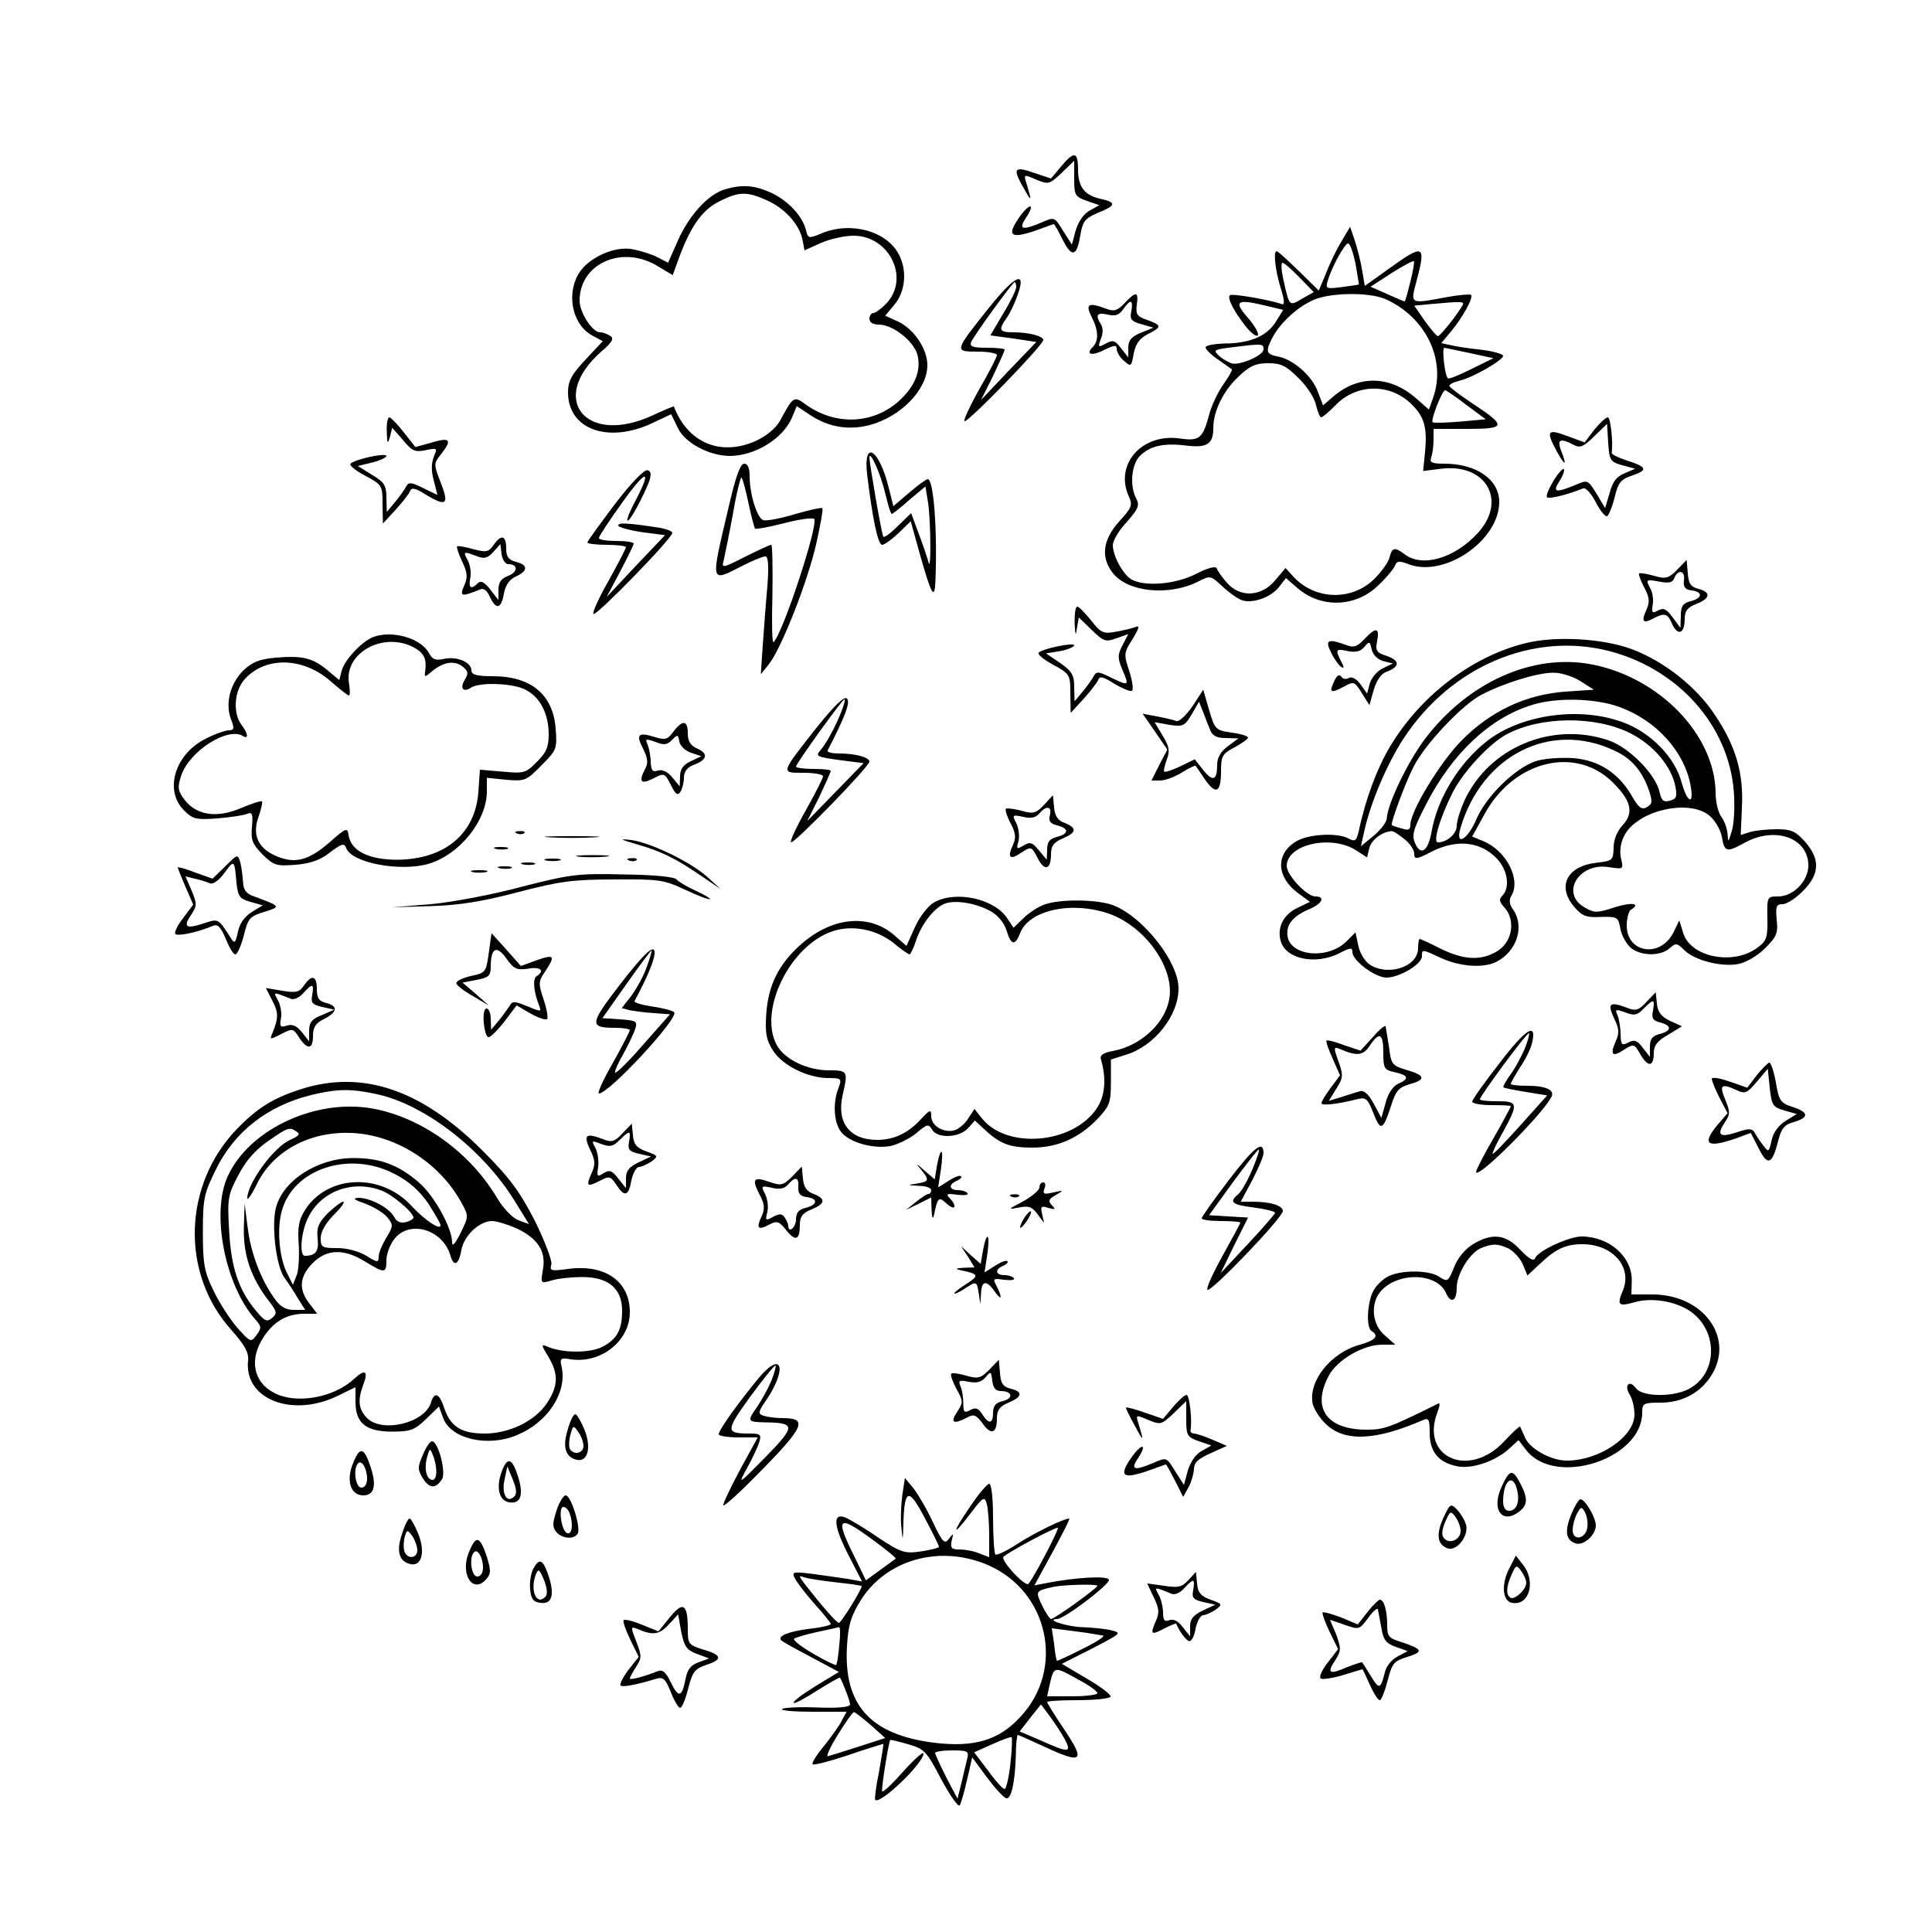 <?xml version="1.0" standalone="no"?>
<!DOCTYPE svg PUBLIC "-//W3C//DTD SVG 20010904//EN"
 "http://www.w3.org/TR/2001/REC-SVG-20010904/DTD/svg10.dtd">
<svg version="1.0" xmlns="http://www.w3.org/2000/svg"
 width="500pt" height="500pt" viewBox="0 0 500 500"
 preserveAspectRatio="xMidYMid meet">

<g transform="translate(0,500) scale(0.1,-0.1)"
fill="#000000" stroke="none">
<path d="M2746 4569 l-26 -31 -45 15 c-52 18 -55 11 -24 -43 19 -34 20 -32 5
17 -7 22 -6 22 26 8 32 -13 34 -12 66 18 l32 31 0 -46 c0 -43 2 -47 33 -58
l32 -11 -25 -14 c-15 -8 -29 -28 -36 -51 l-10 -37 -23 36 c-22 36 -22 36 -56
21 -50 -21 -60 -18 -40 12 24 36 12 41 -14 6 -38 -53 -27 -62 44 -37 22 8 41
15 42 15 2 0 12 -18 23 -40 24 -48 37 -44 46 12 6 35 12 43 45 57 47 19 49 27
9 36 -43 9 -60 31 -60 76 0 47 -10 49 -44 8z"/>
<path d="M1876 4510 c-43 -13 -91 -65 -121 -131 l-26 -59 -27 14 c-15 8 -44
17 -65 21 -47 9 -115 -22 -140 -64 -32 -55 -15 -133 37 -160 l26 -14 -45 -48
c-37 -40 -45 -55 -45 -86 1 -94 103 -131 216 -79 l51 24 17 -35 c18 -39 80
-72 134 -73 66 0 139 45 162 100 l12 29 36 -24 c48 -31 99 -39 153 -25 81 22
149 92 149 155 0 42 -34 92 -74 112 l-35 16 24 29 c28 33 33 87 12 128 -31 62
-125 88 -201 56 -33 -14 -35 -13 -40 8 -9 37 -47 77 -90 97 -44 20 -75 22
-120 9z m110 -29 c46 -21 83 -62 91 -102 l5 -27 42 19 c22 10 61 19 85 19 92
0 146 -109 86 -174 -13 -14 -29 -26 -35 -26 -5 0 -10 -7 -10 -15 0 -9 9 -15
24 -15 36 0 89 -41 100 -77 11 -42 -6 -84 -50 -123 -67 -58 -162 -61 -237 -8
-33 24 -33 24 -69 -42 -11 -19 -35 -39 -64 -52 -90 -39 -174 -4 -210 90 -1 1
-25 -9 -55 -23 -173 -80 -272 43 -133 165 29 25 34 34 23 41 -8 5 -19 9 -26 9
-20 0 -53 51 -53 82 0 97 112 146 204 88 l37 -22 12 33 c32 90 62 134 107 157
53 27 73 27 126 3z"/>
<path d="M3471 4374 c-13 -21 -31 -59 -40 -83 l-18 -43 -52 51 c-29 28 -54 51
-57 51 -9 0 -4 -48 10 -94 11 -35 11 -46 3 -43 -30 11 -129 28 -134 23 -8 -7
11 -43 42 -82 13 -16 26 -26 30 -22 4 4 -7 24 -25 45 -38 43 -30 50 41 33 l50
-12 -20 -32 c-23 -36 -67 -55 -133 -55 -27 -1 -48 -5 -48 -10 0 -5 15 -20 33
-32 17 -12 33 -23 35 -25 2 -1 -8 -19 -22 -39 -15 -21 -31 -56 -37 -79 -16
-60 -25 -68 -74 -61 -99 15 -171 -66 -134 -149 11 -23 8 -30 -25 -66 -42 -47
-48 -92 -16 -133 39 -50 146 -60 221 -22 31 16 32 16 63 -13 17 -16 41 -33 52
-36 28 -8 75 9 95 36 l17 22 31 -27 c63 -53 153 -48 211 11 21 20 39 43 41 50
4 10 11 11 34 2 93 -36 235 61 235 161 0 58 -59 99 -142 99 -32 0 -39 3 -34
16 3 9 6 29 6 45 l0 29 86 0 c102 0 104 7 16 65 -33 22 -61 43 -61 46 -1 4 11
10 27 14 34 8 112 53 112 64 0 5 -26 12 -57 16 -32 3 -68 9 -80 12 l-23 5 25
30 c30 36 59 88 52 95 -3 2 -31 0 -63 -6 -97 -18 -94 -19 -78 42 25 94 19 97
-71 32 l-63 -45 -7 42 c-4 23 -13 58 -19 76 l-12 35 -23 -39z m37 -56 c5 -29
9 -54 9 -54 -1 -1 -21 -4 -45 -7 -40 -5 -42 -4 -36 16 11 37 44 97 53 97 5 0
13 -24 19 -52z m142 -47 c-7 -28 -13 -51 -15 -51 -2 0 -22 9 -45 19 l-43 19
54 35 c30 19 56 33 58 31 2 -1 -2 -26 -9 -53z m-287 11 l37 -38 -30 -17 c-34
-20 -33 -21 -49 51 -5 23 -6 42 -2 42 4 0 24 -17 44 -38z m220 -55 c105 -45
161 -157 126 -256 l-11 -31 -33 29 c-67 59 -148 61 -213 6 l-28 -24 -13 34
c-14 41 -63 84 -102 92 -33 6 -35 13 -15 51 20 37 64 78 106 96 44 19 140 20
183 3z m201 -19 c-17 -28 -57 -78 -63 -78 -3 0 -18 18 -34 40 l-27 39 42 4
c88 8 89 7 82 -5z m-514 -112 c0 -15 -55 -40 -80 -37 -8 2 -23 10 -34 19 -17
16 -16 17 30 23 81 10 84 10 84 -5z m535 -10 l60 -13 -57 -28 c-32 -16 -59
-27 -61 -24 -8 8 -16 79 -9 79 4 -1 34 -7 67 -14z m-444 -65 c22 -21 42 -53
45 -70 4 -17 10 -31 13 -31 4 0 20 14 36 30 55 58 143 59 199 3 32 -32 40 -59
34 -123 l-5 -49 47 6 c116 14 171 -82 95 -166 -60 -66 -144 -90 -189 -56 -27
20 -33 19 -40 -8 -3 -12 -21 -37 -40 -56 -59 -57 -154 -54 -210 8 l-19 21 -27
-32 c-36 -43 -91 -45 -125 -6 -13 15 -24 31 -26 37 -3 7 -24 1 -53 -14 -53
-27 -131 -34 -167 -15 -22 12 -49 61 -49 89 0 12 16 39 36 60 29 33 34 43 25
60 -18 32 -13 89 9 111 26 26 61 34 119 27 55 -7 71 4 71 45 0 44 26 97 66
134 28 27 44 34 76 34 34 0 47 -7 79 -39z m434 -69 l50 -37 -65 -6 c-36 -3
-68 -4 -72 -2 -7 3 24 83 32 83 3 0 28 -17 55 -38z"/>
<path d="M2559 4203 c-90 -113 -90 -113 -29 -113 27 0 50 -4 50 -9 0 -5 -20
-44 -45 -87 -24 -43 -42 -81 -39 -84 7 -6 204 197 204 210 0 10 -37 20 -77 20
-37 0 -40 6 -18 37 9 12 22 40 29 61 23 64 -8 49 -75 -35z m71 54 c0 -7 -15
-38 -34 -69 l-33 -56 59 -8 60 -9 -72 -75 -71 -75 31 62 c16 34 30 65 30 68 0
3 -21 5 -46 5 -35 0 -45 3 -41 14 6 16 108 156 113 156 2 0 4 -6 4 -13z"/>
<path d="M2911 4216 c-19 -20 -28 -23 -48 -15 -46 17 -55 13 -38 -21 18 -35
19 -62 3 -78 -20 -20 -2 -24 31 -7 25 12 31 13 31 2 0 -8 8 -22 19 -31 18 -16
19 -15 25 19 5 25 15 39 36 50 38 19 37 23 -1 37 -27 9 -30 15 -27 39 5 35 -2
36 -31 5z m17 -21 c-5 -21 0 -27 26 -34 l31 -9 -32 -13 c-25 -10 -33 -20 -33
-39 l0 -25 -19 24 c-15 20 -21 22 -39 12 -20 -11 -21 -10 -13 12 6 14 6 29 0
38 -15 24 -10 31 17 25 20 -5 30 -2 41 14 19 27 26 25 21 -5z"/>
<path d="M1001 3883 c1 -31 2 -34 8 -14 l6 24 28 -32 c23 -28 31 -32 59 -26
28 6 30 5 23 -11 -10 -24 -10 -42 0 -77 l7 -28 -37 18 c-33 16 -38 16 -45 2
-5 -9 -18 -27 -29 -40 l-20 -24 -1 37 c0 31 -5 40 -37 59 l-37 23 37 9 c20 5
37 13 37 17 0 9 -80 -8 -93 -20 -4 -4 13 -18 38 -31 44 -24 45 -25 45 -74 l1
-50 33 36 c18 20 35 41 37 48 4 10 14 8 39 -8 55 -33 63 -28 41 29 -19 49 -19
50 0 74 30 38 24 45 -23 31 l-43 -12 -30 38 c-16 21 -33 38 -37 39 -5 0 -8
-17 -7 -37z"/>
<path d="M4126 3888 l-25 -33 -46 17 c-51 19 -55 13 -25 -42 21 -38 26 -36 10
4 -11 29 -2 33 32 15 17 -9 25 -6 53 21 l34 33 3 -49 c3 -45 5 -49 36 -58 l34
-9 -28 -12 c-20 -8 -31 -22 -38 -50 l-12 -40 -22 37 c-23 37 -23 37 -57 22
-49 -20 -58 -18 -39 11 9 14 14 28 11 31 -2 3 -15 -11 -27 -31 -12 -20 -20
-39 -16 -42 5 -5 54 7 93 23 7 3 21 -13 33 -36 11 -22 25 -38 29 -36 5 3 14
26 20 50 9 38 16 46 47 56 40 14 36 22 -18 39 -21 7 -37 15 -37 19 4 29 -3 92
-10 92 -5 0 -21 -15 -35 -32z"/>
<path d="M2244 3773 c14 -115 28 -183 39 -183 6 0 25 14 42 30 l32 31 23 -83
c31 -110 39 -124 41 -68 5 132 -5 260 -20 260 -4 0 -26 -16 -48 -35 l-41 -35
-12 48 c-25 100 -66 126 -56 35z m47 -50 c7 -29 14 -53 17 -53 2 0 23 16 45
36 l42 35 7 -43 c7 -49 8 -183 1 -153 -3 11 -14 44 -25 73 l-20 54 -34 -33
c-18 -18 -35 -31 -38 -28 -4 4 -36 190 -36 205 1 21 30 -45 41 -93z"/>
<path d="M1887 3693 c-49 -207 -50 -200 33 -158 27 14 54 25 61 25 7 0 9 -23
5 -77 -4 -43 -9 -112 -12 -153 l-5 -75 20 25 c32 39 100 211 123 311 11 49 19
92 16 94 -2 2 -34 -5 -72 -16 -37 -11 -74 -18 -81 -15 -16 6 -35 67 -35 114 0
21 -5 32 -14 32 -10 0 -22 -33 -39 -107z m50 5 c7 -33 15 -63 17 -66 3 -2 37
4 75 14 39 10 74 15 78 11 12 -13 -80 -294 -105 -319 -4 -4 -5 51 -3 122 1 72
0 130 -3 130 -4 0 -34 -14 -68 -31 -59 -30 -61 -30 -55 -9 3 13 14 67 24 121
9 54 20 96 22 93 3 -3 11 -32 18 -66z"/>
<path d="M1591 3695 c-39 -52 -71 -96 -71 -99 0 -3 23 -6 50 -6 28 0 50 -3 50
-6 0 -3 -20 -42 -45 -87 -25 -44 -43 -83 -39 -86 7 -6 204 196 204 210 0 4
-15 10 -32 13 -85 13 -108 14 -108 6 0 -4 27 -12 60 -17 l61 -8 -76 -80 -75
-80 35 66 c19 36 35 69 35 72 0 4 -20 7 -45 7 -25 0 -45 3 -45 8 0 4 27 45 60
91 62 87 79 90 35 6 -14 -26 -24 -50 -21 -52 5 -5 39 58 56 101 6 18 5 26 -4
29 -8 3 -42 -32 -85 -88z"/>
<path d="M1277 3589 c-13 -18 -19 -19 -53 -10 -21 6 -39 9 -41 7 -2 -2 4 -20
13 -39 14 -30 15 -41 5 -63 -12 -28 -7 -29 40 -10 10 5 19 -1 27 -19 16 -34
29 -31 36 8 4 23 15 38 31 45 32 15 32 30 0 38 -19 5 -25 13 -25 35 0 34 -13
37 -33 8z m38 -49 c26 0 26 -20 1 -30 -19 -7 -26 -17 -26 -36 l0 -27 -21 27
c-15 20 -25 24 -32 17 -18 -18 -25 -13 -20 13 3 13 0 33 -6 45 -13 24 -12 25
22 12 20 -8 29 -6 44 11 l18 20 3 -26 c2 -14 10 -26 17 -26z"/>
<path d="M4340 3525 c-22 -22 -29 -24 -60 -15 -18 5 -35 8 -38 6 -2 -2 4 -19
13 -36 14 -26 15 -38 6 -58 -14 -30 -9 -37 17 -23 30 16 38 14 50 -15 15 -31
32 -23 32 14 0 21 7 30 30 39 36 14 39 30 6 39 -20 5 -26 13 -28 40 l-3 35
-25 -26z m18 -27 c-2 -17 3 -24 20 -26 30 -4 28 -20 -3 -28 -20 -5 -25 -13
-25 -38 l-1 -31 -20 27 c-16 22 -24 26 -38 18 -15 -8 -17 -6 -14 14 3 13 0 34
-7 45 -11 21 -10 22 23 16 26 -5 36 -3 40 9 10 24 29 19 25 -6z"/>
<path d="M2781 3388 c2 -33 3 -36 6 -14 l5 28 33 -32 c31 -30 36 -32 64 -22
l31 11 -15 -29 c-13 -25 -13 -33 0 -64 18 -42 17 -42 -31 -19 -32 16 -37 16
-44 2 -5 -9 -18 -27 -29 -40 l-20 -24 -1 37 c0 31 -6 41 -36 62 l-37 25 37 6
c20 4 36 11 36 15 0 8 -80 -8 -92 -19 -4 -4 13 -18 37 -31 44 -24 45 -26 45
-75 l1 -50 33 36 c18 20 35 42 38 49 3 11 13 9 41 -9 20 -12 41 -21 46 -19 5
2 2 24 -6 50 -15 45 -15 48 8 84 18 30 19 36 7 31 -9 -3 -32 -9 -51 -12 -31
-6 -38 -3 -63 29 -16 20 -32 36 -36 36 -5 0 -7 -19 -7 -42z"/>
<path d="M3531 3346 c-19 -20 -28 -23 -48 -15 -46 17 -55 13 -38 -20 8 -17 20
-33 26 -37 8 -5 8 -1 0 14 -16 31 -14 34 17 27 21 -4 33 -1 43 11 13 15 14 15
19 -7 3 -14 16 -26 30 -30 l25 -6 -27 -13 c-14 -7 -29 -24 -33 -39 l-7 -26
-17 24 c-11 15 -23 21 -31 16 -7 -4 -15 -2 -19 4 -5 7 -12 3 -19 -14 -13 -28
-8 -30 28 -11 23 13 26 12 44 -17 l20 -32 11 39 c7 24 19 42 32 47 36 13 37
29 3 41 -28 9 -31 14 -26 39 7 35 -3 37 -33 5z"/>
<path d="M965 3351 c-30 -12 -75 -61 -81 -88 l-6 -23 -30 25 c-38 32 -65 39
-134 33 -43 -4 -61 -11 -84 -33 -34 -33 -48 -86 -32 -127 9 -23 8 -28 -6 -28
-8 0 -35 -9 -58 -21 -81 -39 -110 -134 -58 -186 23 -23 31 -25 87 -21 34 3 69
8 77 12 13 5 15 -1 12 -34 -3 -34 1 -44 27 -71 30 -29 36 -31 86 -27 38 3 64
12 89 32 31 23 37 25 42 11 15 -39 143 -62 215 -40 80 25 149 112 149 187 l0
35 50 -5 c48 -4 52 -3 91 37 40 40 41 43 37 96 -7 88 -64 135 -163 135 -42 0
-55 4 -55 15 0 21 -37 37 -70 30 -23 -5 -31 -2 -40 15 -21 39 -97 60 -145 41z
m105 -26 c28 -15 35 -30 30 -65 -2 -13 1 -12 16 1 29 25 58 31 80 15 16 -13
17 -18 7 -35 -14 -23 -4 -34 17 -20 23 14 108 11 140 -6 38 -19 60 -63 60
-115 0 -33 -6 -48 -31 -72 -28 -29 -34 -30 -88 -25 l-59 5 -4 -58 c-8 -108
-87 -174 -210 -175 -74 0 -120 23 -126 64 -3 20 -6 19 -48 -18 -55 -48 -90
-57 -138 -37 -48 20 -64 55 -47 102 7 20 11 37 9 40 -3 2 -28 -6 -56 -18 -62
-26 -114 -18 -145 23 -17 23 -18 31 -8 62 21 63 121 127 160 102 15 -9 13 7
-4 29 -23 31 -19 89 9 119 55 60 154 56 225 -9 21 -18 41 -34 44 -34 3 0 3 15
0 33 -12 77 88 133 167 92z"/>
<path d="M3946 3335 c-138 -35 -269 -135 -348 -266 -34 -57 -64 -136 -82 -222
-6 -23 -9 -26 -26 -17 -28 15 -97 12 -131 -5 -58 -31 -58 -93 0 -136 l31 -23
-31 -15 c-37 -17 -54 -50 -45 -85 12 -48 91 -65 154 -32 27 14 32 14 32 2 0
-22 59 -66 88 -66 34 0 92 35 92 55 0 19 -1 19 51 -5 49 -22 109 -26 142 -9
53 27 73 92 43 135 -10 13 -11 25 -5 35 26 42 -12 117 -72 142 l-29 12 33 60
c76 137 236 176 332 79 47 -47 54 -78 24 -110 -14 -15 -23 -37 -23 -58 -1 -33
-3 -34 -46 -39 -75 -9 -101 -61 -56 -114 21 -24 31 -28 69 -26 44 1 45 0 51
-33 4 -18 17 -40 29 -49 28 -20 76 -19 98 1 16 14 19 14 38 -5 26 -26 95 -44
139 -36 21 4 50 21 70 41 30 30 34 39 30 74 -3 34 -1 40 15 40 11 0 34 15 53
34 44 44 45 83 5 128 -24 27 -36 32 -72 32 -24 0 -55 -3 -69 -7 l-25 -8 3 70
c5 90 -16 161 -70 241 -48 73 -132 139 -215 170 -75 28 -199 35 -277 15z m219
-20 c179 -47 308 -192 322 -362 3 -37 1 -84 -5 -103 -9 -30 -10 -32 -11 -9 -1
14 -8 34 -16 45 -8 10 -15 38 -15 61 -1 151 -146 301 -323 334 -152 28 -318
-47 -429 -193 -45 -60 -97 -168 -99 -206 0 -9 -15 -29 -34 -45 l-33 -27 9 40
c16 73 59 174 101 238 122 187 335 278 533 227z m-76 -77 l36 -23 -75 -5
c-102 -8 -192 -50 -268 -127 -55 -56 -132 -182 -132 -218 0 -12 -5 -15 -22 -9
-13 3 -24 7 -26 9 -4 3 35 110 57 152 29 57 126 160 175 185 57 30 145 57 185
57 18 1 50 -9 70 -21z m103 -68 c95 -35 167 -115 183 -202 10 -53 -8 -47 -23
7 -17 65 -80 129 -150 155 -113 43 -267 21 -355 -49 -71 -56 -127 -147 -142
-233 -9 -50 -27 -64 -42 -32 -10 22 -7 35 28 103 67 131 165 223 272 256 64
21 167 18 229 -5z m28 -68 c59 -30 106 -85 116 -138 5 -26 2 -32 -14 -36 -17
-5 -22 0 -27 22 -10 46 -79 116 -132 134 -147 50 -311 -19 -374 -158 -10 -23
-19 -51 -19 -63 0 -21 -25 -43 -49 -43 -13 0 5 63 39 130 27 53 94 125 138
149 89 48 231 49 322 3z m-43 -44 c46 -21 73 -53 91 -105 9 -28 8 -34 -6 -42
-13 -7 -21 -2 -37 26 -35 62 -87 96 -154 101 -33 2 -76 -1 -97 -8 -53 -18
-128 -91 -153 -150 -23 -54 -56 -72 -41 -22 56 188 233 277 397 200z m246
-168 c15 -12 29 -36 33 -55 7 -41 12 -42 61 -15 79 42 163 11 163 -60 0 -40
-39 -80 -78 -80 -29 0 -29 -1 -28 -56 1 -50 -2 -59 -25 -76 -63 -48 -175 -25
-193 38 l-10 32 -15 -31 c-34 -67 -121 -54 -121 18 0 18 5 37 10 40 28 17 4
21 -41 7 -45 -15 -53 -15 -77 -1 -65 36 -17 117 61 105 39 -6 39 -6 32 23 -4
19 -1 40 9 59 33 64 165 95 219 52z m-789 -61 c14 -11 26 -28 26 -38 0 -16 5
-16 49 7 63 30 121 24 163 -18 30 -30 37 -77 16 -98 -9 -9 -8 -16 5 -30 32
-35 20 -95 -24 -117 -41 -22 -84 -18 -141 10 -27 14 -52 25 -54 25 -2 0 -4
-11 -4 -24 0 -49 -80 -74 -127 -41 -12 9 -25 31 -28 49 l-7 33 -23 -23 c-48
-48 -146 -39 -153 14 -4 29 14 51 56 69 34 14 43 33 16 33 -22 0 -74 55 -74
79 0 55 112 81 177 42 l31 -20 6 25 c6 21 32 41 57 43 4 1 18 -8 33 -20z"/>
<path d="M3086 3172 c-17 -24 -35 -41 -42 -38 -7 3 -29 8 -50 12 l-37 7 32
-46 32 -47 -21 -40 -20 -40 22 0 c13 0 38 9 57 21 18 11 34 19 35 17 2 -2 13
-18 25 -36 28 -40 41 -33 41 22 0 39 3 45 35 62 19 10 35 22 35 25 0 4 -19 10
-43 13 -41 6 -43 8 -58 59 l-15 52 -28 -43z m45 -59 c6 -17 17 -23 41 -23 l33
-1 -27 -20 c-19 -14 -28 -30 -28 -48 0 -41 -11 -45 -36 -14 l-22 28 -37 -18
c-21 -10 -39 -16 -42 -14 -2 2 1 17 7 32 8 22 6 33 -11 61 l-21 35 39 -7 c35
-5 39 -3 57 27 l19 33 10 -25 c5 -13 13 -34 18 -46z"/>
<path d="M2115 3119 c-96 -122 -96 -119 -35 -119 27 0 50 -4 50 -9 0 -5 -20
-44 -44 -87 -25 -44 -42 -81 -39 -84 6 -6 203 196 203 209 0 11 -36 21 -78 21
-19 0 -32 3 -30 8 46 89 59 125 50 134 -7 7 -31 -16 -77 -73z m65 46 c-15 -40
-41 -89 -57 -107 -13 -15 -9 -17 49 -25 l63 -8 -73 -75 -73 -75 31 62 c16 34
30 65 30 68 0 3 -20 5 -45 5 -25 0 -45 3 -45 6 0 8 120 174 125 174 3 0 0 -11
-5 -25z"/>
<path d="M1743 3107 c-15 -21 -21 -23 -50 -14 -42 13 -48 6 -28 -32 11 -23 13
-36 5 -50 -18 -34 -12 -42 20 -26 29 15 30 15 46 -16 12 -25 18 -29 25 -18 5
8 9 24 9 37 0 14 8 26 24 32 36 13 40 29 12 42 -19 8 -26 19 -26 40 0 34 -13
36 -37 5z m45 -55 l27 -9 -27 -13 c-20 -9 -28 -21 -28 -39 l-1 -26 -19 23
c-12 15 -26 21 -37 18 -14 -5 -18 0 -19 22 0 15 -4 35 -8 45 -7 15 -5 16 20 7
22 -9 31 -8 43 5 15 15 16 14 19 -4 2 -11 15 -24 30 -29z"/>
<path d="M2702 2917 c-21 -22 -28 -24 -59 -15 -19 5 -37 7 -40 5 -2 -3 3 -20
12 -37 14 -26 15 -38 6 -58 -15 -32 -7 -39 23 -18 25 16 26 15 41 -14 18 -36
35 -31 35 9 0 22 7 31 30 41 36 15 38 27 6 40 -18 6 -26 18 -28 40 l-3 32 -23
-25z m15 -27 c-4 -15 1 -22 19 -26 31 -8 31 -22 -1 -30 -19 -5 -25 -13 -25
-33 l-1 -26 -20 24 c-17 21 -23 23 -40 13 -18 -11 -19 -10 -13 12 3 13 0 34
-6 46 -11 21 -10 22 18 16 20 -5 33 -2 42 9 18 21 33 19 27 -5z"/>
<path d="M1338 2843 c7 -3 16 -2 19 1 4 3 -2 6 -13 5 -11 0 -14 -3 -6 -6z"/>
<path d="M1423 2833 c31 -2 83 -2 115 0 31 2 5 3 -58 3 -63 0 -89 -1 -57 -3z"/>
<path d="M1648 2815 c63 -18 100 -36 167 -82 l50 -34 -35 32 c-44 39 -146 88
-196 95 -33 4 -30 2 14 -11z"/>
<path d="M1283 2803 c9 -2 23 -2 30 0 6 3 -1 5 -18 5 -16 0 -22 -2 -12 -5z"/>
<path d="M583 2758 l-33 -32 -45 16 c-25 10 -45 15 -45 13 0 -2 9 -24 20 -50
l20 -46 -26 -35 c-15 -19 -24 -38 -20 -41 6 -7 60 5 97 21 13 5 20 -3 33 -33
9 -23 20 -41 25 -41 5 0 15 22 22 49 11 45 16 50 53 61 44 14 43 14 -26 40
-21 7 -28 17 -29 37 -1 16 -4 38 -7 51 -7 22 -7 22 -39 -10z m29 -43 c4 -35 8
-41 36 -49 l32 -9 -28 -17 c-19 -12 -32 -30 -36 -51 -7 -31 -9 -32 -19 -16
-33 51 -31 50 -71 37 -45 -15 -53 -9 -31 23 15 23 15 28 1 62 l-16 37 24 -6
c13 -3 31 -8 39 -12 9 -3 23 7 38 27 25 35 26 34 31 -26z"/>
<path d="M1497 2783 c18 -2 50 -2 70 0 21 2 7 4 -32 4 -38 0 -55 -2 -38 -4z"/>
<path d="M1413 2773 c9 -2 25 -2 35 0 9 3 1 5 -18 5 -19 0 -27 -2 -17 -5z"/>
<path d="M1628 2773 c7 -3 16 -2 19 1 4 3 -2 6 -13 5 -11 0 -14 -3 -6 -6z"/>
<path d="M1353 2763 c9 -2 23 -2 30 0 6 3 -1 5 -18 5 -16 0 -22 -2 -12 -5z"/>
<path d="M1293 2753 c9 -2 23 -2 30 0 6 3 -1 5 -18 5 -16 0 -22 -2 -12 -5z"/>
<path d="M1223 2743 c9 -2 25 -2 35 0 9 3 1 5 -18 5 -19 0 -27 -2 -17 -5z"/>
<path d="M1350 2705 c-74 -20 -180 -40 -235 -45 l-100 -8 100 3 c72 2 135 12
225 36 108 28 142 33 250 33 116 1 129 -1 184 -27 32 -15 61 -26 63 -24 2 2
-15 12 -37 22 -22 10 -44 23 -49 29 -6 7 -59 12 -138 13 -118 3 -138 0 -263
-32z"/>
<path d="M2418 2665 c-16 -9 -37 -36 -50 -64 l-22 -49 -32 28 c-65 56 -160 47
-240 -23 -58 -51 -86 -106 -91 -182 -3 -49 0 -66 17 -93 24 -39 89 -71 142
-72 36 0 37 -1 28 -26 -15 -37 -12 -87 5 -111 20 -29 83 -47 129 -39 19 4 50
19 67 33 28 24 32 25 41 10 13 -24 70 -22 93 3 l18 20 26 -24 c40 -37 65 -46
123 -46 65 0 121 25 168 74 32 34 35 42 35 96 l0 58 38 12 c74 22 137 101 137
172 0 68 -89 182 -166 214 -40 17 -141 18 -181 3 -15 -5 -40 -21 -54 -35 l-26
-25 -16 24 c-33 51 -132 73 -189 42z m147 -24 c18 -10 34 -30 40 -49 11 -38
22 -41 35 -7 23 60 134 84 231 50 90 -32 165 -134 156 -213 -7 -66 -72 -128
-147 -142 -24 -4 -34 -11 -31 -21 15 -50 11 -96 -11 -128 -62 -92 -233 -106
-297 -25 l-19 24 -16 -24 c-8 -14 -24 -27 -35 -31 -28 -8 -61 11 -61 36 0 19
-3 18 -29 -10 -32 -34 -68 -51 -111 -51 -71 0 -106 45 -89 117 14 61 13 63
-36 63 -56 0 -116 29 -135 66 -48 89 35 258 145 294 51 17 112 5 157 -30 20
-17 39 -30 42 -30 2 0 10 15 16 34 14 43 46 85 74 97 27 11 83 2 121 -20z"/>
<path d="M1265 2534 c-7 -50 -8 -52 -47 -60 -21 -5 -38 -13 -37 -19 1 -5 20
-20 43 -33 l41 -24 -34 30 -34 29 36 7 c32 6 37 11 37 34 0 49 15 57 40 22 20
-28 27 -31 56 -27 33 6 45 -5 23 -19 -11 -6 -8 -40 6 -76 7 -17 5 -17 -31 -2
-32 13 -38 14 -45 1 -5 -7 -17 -25 -28 -38 l-20 -24 -1 28 c0 15 -5 27 -11 27
-6 0 -9 -16 -7 -37 2 -21 7 -38 13 -37 5 0 24 19 41 41 l31 41 36 -21 c20 -11
39 -18 43 -14 3 3 -1 26 -9 50 -14 42 -14 47 4 73 27 41 24 45 -22 29 l-41
-15 -38 43 -38 42 -7 -51z"/>
<path d="M1606 2454 c-81 -105 -82 -114 -13 -114 20 0 37 -3 37 -6 0 -3 -20
-42 -44 -85 -25 -43 -41 -79 -36 -79 26 0 205 193 195 210 -3 4 -28 11 -56 15
-27 4 -48 10 -47 14 39 72 59 124 50 133 -7 7 -35 -22 -86 -88z m68 44 c-8
-23 -26 -56 -40 -75 l-25 -32 23 -6 c13 -2 41 -6 62 -7 l40 -3 -69 -78 c-37
-43 -70 -75 -73 -73 -2 3 7 24 21 48 13 24 27 53 31 65 6 20 3 22 -39 25 l-46
3 62 88 c34 48 63 87 65 87 2 0 -4 -19 -12 -42z"/>
<path d="M787 2450 c-12 -18 -21 -20 -57 -14 l-42 7 17 -33 c16 -31 16 -44 0
-84 -8 -17 -6 -17 23 -2 29 15 31 15 46 -9 22 -33 36 -31 36 4 0 22 7 33 27
43 36 18 39 34 8 42 -20 5 -25 13 -25 36 0 35 -13 39 -33 10z m21 -25 c-4 -20
0 -25 26 -31 l31 -7 -32 -14 c-26 -10 -33 -19 -33 -41 l0 -27 -19 24 c-13 16
-24 21 -38 17 -17 -6 -20 -3 -16 18 3 13 -1 34 -7 46 -13 24 -15 24 33 5 7 -3
22 3 32 15 24 26 28 25 23 -5z"/>
<path d="M4261 2407 c-19 -21 -28 -24 -48 -16 -47 18 -54 13 -36 -26 14 -28
14 -39 4 -61 -15 -34 -8 -41 23 -20 24 15 26 15 42 -14 20 -33 34 -31 34 6 0
18 10 31 37 46 l36 22 -31 14 c-23 11 -32 23 -34 45 l-3 29 -24 -25z m17 -22
c-4 -20 -1 -26 18 -31 31 -8 31 -22 -1 -30 -19 -5 -25 -13 -25 -33 l0 -26 -19
24 c-14 19 -22 21 -37 13 -17 -9 -19 -6 -20 21 0 18 -4 40 -8 50 -7 15 -5 16
20 7 23 -9 31 -8 48 10 26 26 29 25 24 -5z"/>
<path d="M3553 2316 l-32 -35 -42 14 c-23 9 -44 14 -46 12 -2 -2 5 -23 16 -47
l19 -43 -24 -32 c-13 -18 -24 -35 -24 -40 0 -7 40 -3 91 10 24 6 28 3 43 -35
19 -49 25 -46 46 18 12 39 20 48 48 56 43 12 41 23 -8 37 -37 11 -40 15 -45
58 -4 25 -8 50 -9 55 -1 4 -16 -8 -33 -28z m27 -40 c0 -41 2 -45 30 -51 36 -8
38 -17 8 -30 -13 -6 -26 -25 -32 -49 l-11 -39 -20 37 c-13 24 -25 35 -35 32
-8 -2 -30 -9 -48 -15 l-33 -10 19 31 c18 28 19 35 6 71 -13 36 -13 39 4 32 44
-19 60 -17 77 9 25 37 35 32 35 -18z"/>
<path d="M3881 2249 c-39 -50 -71 -95 -71 -100 0 -5 23 -9 50 -9 28 0 50 -1
50 -3 0 -2 -20 -39 -45 -83 -25 -43 -45 -82 -45 -87 0 -22 162 138 194 192 12
19 -11 31 -61 31 -24 0 -43 2 -43 5 0 3 11 22 24 43 14 20 28 49 31 63 13 55
-16 37 -84 -52z m65 37 c-9 -21 -25 -51 -37 -67 -12 -17 -20 -31 -18 -33 2 -2
28 -7 58 -12 l55 -9 -69 -77 c-38 -42 -70 -76 -72 -74 -2 1 10 27 27 57 40 73
39 79 -15 79 -25 0 -45 2 -45 5 0 9 123 175 127 171 2 -2 -3 -20 -11 -40z"/>
<path d="M4547 2218 l-25 -33 -46 16 c-25 9 -46 12 -46 7 0 -5 9 -27 20 -49
l21 -40 -26 -30 c-42 -51 -27 -61 48 -35 l38 14 20 -39 c23 -47 35 -43 50 15
9 36 16 45 41 52 40 12 40 25 -2 39 -32 10 -36 16 -44 63 -5 29 -13 52 -17 52
-3 0 -18 -15 -32 -32z m71 -92 l32 -9 -29 -18 c-18 -11 -32 -30 -36 -50 -7
-31 -8 -32 -22 -13 -8 10 -18 25 -22 33 -7 11 -15 11 -45 1 -45 -15 -54 -8
-33 24 15 22 15 28 2 60 -16 38 -11 43 29 25 22 -11 28 -8 53 22 l28 33 5 -49
c5 -46 8 -50 38 -59z"/>
<path d="M778 2181 c-71 -23 -112 -48 -165 -103 -139 -144 -146 -373 -15 -519
35 -40 46 -58 44 -80 -11 -102 118 -150 237 -89 l41 20 0 -38 c0 -55 27 -77
95 -77 47 0 58 4 87 32 l34 33 11 -30 c20 -54 115 -76 191 -44 78 32 129 108
116 174 -6 25 -4 27 24 22 78 -11 152 48 152 122 0 80 -64 125 -160 112 -44
-6 -48 -5 -43 12 2 10 -17 60 -43 113 -40 77 -64 110 -138 184 -157 156 -309
207 -468 156z m194 -12 c126 -26 277 -143 360 -277 l37 -60 -27 10 c-16 6 -40
31 -57 60 -70 117 -195 206 -320 229 -148 27 -321 -54 -376 -176 -43 -94 -7
-281 72 -370 16 -18 16 -22 3 -40 -15 -20 -16 -19 -50 19 -19 22 -47 65 -61
95 -24 49 -28 68 -28 151 0 88 3 101 33 162 48 99 134 166 247 194 65 16 102
17 167 3z m-204 -98 c10 -6 5 -11 -17 -21 -41 -17 -111 -112 -111 -151 0 -7
12 10 26 39 44 88 145 139 258 129 110 -10 217 -81 271 -181 18 -33 18 -34 -3
-77 -14 -28 -22 -37 -22 -24 0 37 -46 120 -85 154 -53 46 -100 64 -170 64 -93
0 -183 -58 -201 -129 -12 -46 1 -150 21 -179 11 -15 28 -41 37 -57 l18 -28
-30 0 c-20 0 -35 8 -50 30 -35 49 -61 117 -69 183 l-8 62 -2 -65 c-1 -70 19
-127 64 -186 22 -28 23 -33 9 -45 -13 -11 -19 -8 -40 17 -46 54 -66 113 -71
209 -5 84 -3 93 24 144 19 37 44 65 77 88 52 36 55 37 74 24z m253 -109 c37
-19 64 -43 87 -76 17 -27 32 -52 32 -57 0 -14 -40 13 -72 47 -80 90 -220 85
-279 -8 -16 -26 -19 -45 -16 -88 2 -30 0 -66 -5 -80 l-10 -25 -14 28 c-21 39
-28 115 -15 162 29 110 175 158 292 97z m-34 -43 c28 -10 83 -57 83 -70 0 -4
-9 -9 -20 -12 -13 -3 -24 1 -30 14 -13 23 -61 49 -92 49 -17 -1 -12 -5 17 -15
22 -8 48 -24 57 -35 16 -20 16 -23 -2 -53 -11 -18 -20 -40 -20 -49 0 -16 -3
-16 -32 2 -19 12 -51 20 -75 20 -40 0 -43 2 -43 26 0 16 13 39 34 60 19 19 30
34 24 34 -5 0 -23 -14 -40 -30 -24 -25 -29 -37 -26 -65 4 -33 -5 -45 -33 -45
-15 0 -10 63 9 100 34 68 115 97 189 69z m350 -98 c55 -26 77 -60 68 -107 -6
-36 -6 -36 22 -28 15 5 51 9 80 9 68 0 103 -30 103 -87 0 -50 -13 -74 -52 -94
-31 -16 -104 -16 -141 1 -17 7 -17 5 2 -26 27 -45 26 -76 -4 -121 -31 -46 -97
-78 -161 -78 -60 0 -88 18 -104 65 -13 40 -26 45 -35 14 -17 -52 -126 -78
-165 -39 -22 22 -25 46 -10 86 14 36 5 42 -23 16 -52 -49 -150 -67 -207 -37
-55 28 -66 88 -27 146 27 40 60 59 105 59 l33 0 -20 26 c-29 37 -26 70 8 105
37 37 81 38 136 4 51 -31 55 -31 55 4 0 15 9 40 21 55 39 49 123 25 144 -41 9
-33 22 -28 29 12 7 38 47 75 80 75 11 0 40 -9 63 -19z"/>
<path d="M1611 2067 c-19 -21 -28 -24 -48 -16 -47 18 -54 13 -36 -26 14 -28
14 -39 4 -61 -15 -34 -12 -37 21 -20 25 13 28 12 43 -10 21 -33 32 -30 39 11
4 19 13 35 20 35 6 0 21 7 32 14 18 14 18 15 -13 26 -25 9 -33 18 -35 42 l-3
30 -24 -25z m17 -22 c-4 -20 0 -25 26 -31 l31 -7 -32 -15 c-25 -12 -33 -22
-33 -41 l0 -26 -20 25 c-16 21 -22 23 -38 14 -16 -11 -18 -9 -14 16 2 15 -1
37 -7 49 -11 20 -10 20 16 10 22 -8 30 -6 47 11 26 26 29 25 24 -5z"/>
<path d="M3181 1947 c-39 -51 -71 -96 -71 -100 0 -4 23 -7 50 -7 28 0 50 -2
50 -4 0 -2 -21 -41 -46 -86 -25 -45 -43 -84 -39 -88 8 -8 195 187 195 204 0
14 -32 24 -77 24 l-32 0 30 56 c16 31 29 62 29 69 0 36 -24 17 -89 -68z m59
24 c-12 -28 -28 -56 -36 -62 -24 -20 -16 -27 41 -34 30 -4 55 -10 55 -14 -1
-3 -32 -40 -71 -81 l-70 -75 35 72 36 72 -51 3 -50 3 63 87 c35 47 64 85 66
83 2 -2 -6 -26 -18 -54z"/>
<path d="M2425 1984 l-6 -36 -27 23 c-21 19 -23 19 -9 3 23 -28 22 -32 -10
-37 -26 -4 -26 -4 5 -6 17 0 32 -5 32 -11 0 -5 -3 -10 -7 -10 -5 0 -19 -10
-33 -21 l-25 -20 33 16 32 16 1 -33 c1 -20 3 -25 6 -13 10 47 12 49 33 30 22
-20 28 -7 8 14 -11 11 -7 13 19 9 18 -2 30 -1 27 4 -3 4 -14 8 -25 8 -23 0
-25 15 -3 24 9 4 14 9 11 12 -3 3 -17 -2 -32 -12 l-27 -17 7 46 c8 55 0 64
-10 11z"/>
<path d="M2050 1955 c-23 -23 -29 -24 -58 -14 -42 15 -47 8 -27 -31 14 -26 15
-38 6 -58 -15 -31 -9 -37 20 -21 20 10 25 9 44 -15 24 -30 35 -25 35 14 0 21
7 31 30 40 36 15 38 27 6 40 -18 6 -26 18 -28 40 l-3 31 -25 -26z m16 -27 c-1
-17 5 -24 22 -26 30 -4 28 -20 -3 -28 -18 -4 -25 -13 -25 -30 0 -21 -20 -37
-20 -16 0 4 -4 13 -9 21 -7 10 -13 11 -30 2 -20 -11 -21 -10 -15 13 3 13 0 34
-6 46 -11 21 -10 22 18 16 20 -5 33 -2 42 9 18 21 28 19 26 -7z"/>
<path d="M2690 1927 c0 -7 -19 -23 -42 -36 -40 -21 -41 -22 -11 -16 25 5 34 2
48 -17 l17 -23 -5 23 c-5 20 -2 22 16 16 18 -5 20 -4 9 7 -10 11 -8 16 10 26
22 13 22 13 -6 7 -25 -6 -28 -4 -23 10 4 9 2 16 -3 16 -6 0 -10 -6 -10 -13z"/>
<path d="M2618 1903 c7 -3 16 -2 19 1 4 3 -2 6 -13 5 -11 0 -14 -3 -6 -6z"/>
<path d="M2652 1850 c-18 -29 -15 -38 4 -12 9 13 14 25 12 27 -2 2 -9 -5 -16
-15z"/>
<path d="M2544 1764 l-6 -35 -26 23 -25 23 18 -27 17 -28 -28 -1 c-20 -1 -23
-3 -9 -6 48 -10 50 -14 17 -35 -17 -11 -32 -22 -32 -25 0 -3 11 2 25 11 32 21
33 21 38 -11 l4 -28 2 28 c1 33 14 35 35 5 18 -26 21 -17 5 14 -10 19 -9 20
19 16 17 -2 29 -1 26 4 -3 4 -14 8 -25 8 -23 0 -25 15 -3 24 9 4 14 9 11 12
-3 3 -17 -2 -32 -12 l-27 -17 7 46 c8 55 -1 64 -11 11z"/>
<path d="M3812 1780 c-21 -13 -40 -36 -49 -60 -15 -37 -17 -38 -37 -25 -25 18
-95 19 -131 3 -15 -7 -33 -24 -41 -39 -16 -32 -19 -95 -4 -104 20 -12 9 -24
-30 -35 -75 -20 -134 -93 -123 -152 3 -14 18 -38 34 -53 48 -47 128 -44 252
10 15 6 17 1 17 -34 0 -49 24 -77 73 -86 38 -7 99 14 134 47 l23 21 20 -26
c75 -96 300 -23 300 97 0 24 3 26 48 26 56 0 104 26 132 72 59 97 -22 207
-152 208 l-56 0 1 34 c2 63 -58 116 -130 116 -32 0 -113 -37 -120 -56 -3 -9
-15 -3 -38 21 -38 41 -73 45 -123 15z m92 -11 c13 -7 30 -25 37 -41 l12 -29
31 29 c42 40 68 52 111 52 79 0 130 -59 105 -120 -16 -38 -12 -42 31 -30 37
11 90 5 129 -15 86 -44 92 -167 10 -210 -41 -21 -119 -20 -136 2 -17 24 -32 8
-16 -17 7 -11 12 -34 12 -51 0 -57 -91 -119 -175 -119 -41 0 -95 30 -108 59
-6 14 -12 27 -13 29 -1 2 -20 -15 -41 -38 -91 -98 -218 -42 -173 75 6 15 7 25
3 23 -127 -63 -141 -68 -186 -68 -104 0 -143 56 -98 140 22 41 89 80 138 80
l34 0 -27 24 c-34 28 -38 84 -10 115 45 50 145 47 168 -5 13 -29 28 -22 28 14
0 35 34 90 63 102 30 12 42 12 71 -1z"/>
<path d="M1963 1433 c-53 -64 -103 -134 -103 -145 0 -4 23 -8 51 -8 l50 0 -47
-86 c-25 -47 -44 -87 -42 -90 3 -2 42 33 86 78 125 126 134 148 67 148 -18 0
-40 3 -49 6 -14 5 -14 9 2 33 61 87 48 140 -15 64z m33 -7 c-9 -21 -25 -50
-36 -66 -27 -38 -26 -40 18 -41 82 -1 82 -9 3 -90 -71 -72 -72 -73 -48 -29 14
25 28 55 32 68 6 19 3 22 -24 22 -64 0 -64 6 1 96 34 46 63 82 65 80 2 -2 -3
-20 -11 -40z"/>
<path d="M2560 1455 c-22 -22 -29 -24 -60 -15 -18 5 -36 8 -38 5 -3 -3 3 -20
13 -39 18 -32 18 -36 2 -60 -19 -28 -9 -33 25 -15 18 10 24 8 41 -15 22 -31
37 -26 37 13 0 22 7 31 30 41 36 15 38 28 6 36 -20 5 -26 13 -28 40 l-3 35
-25 -26z m30 -55 c30 0 34 -19 5 -26 -18 -4 -25 -13 -25 -30 0 -29 -11 -31
-28 -4 -10 16 -17 18 -31 11 -15 -9 -18 -6 -18 17 0 15 -3 35 -7 44 -7 15 -4
17 21 12 21 -4 33 -1 44 12 13 16 14 15 17 -9 2 -19 9 -27 22 -27z"/>
<path d="M3036 1359 l-26 -31 -47 16 c-25 9 -47 15 -49 13 -1 -1 9 -22 23 -47
23 -43 24 -42 9 7 -7 22 -6 22 26 8 32 -13 34 -12 66 18 l32 31 0 -46 c0 -43
2 -47 33 -58 l32 -11 -25 -14 c-15 -8 -29 -28 -36 -51 l-10 -37 -23 36 c-22
36 -22 36 -56 21 -50 -21 -60 -18 -40 12 24 36 12 41 -14 6 -38 -53 -27 -62
44 -37 22 8 41 15 42 15 2 0 12 -19 24 -42 l21 -42 14 25 c7 13 13 34 14 47 0
17 11 27 43 41 l42 19 -37 16 c-21 9 -42 16 -48 16 -5 0 -9 3 -9 8 5 27 -3 92
-10 92 -5 0 -21 -14 -35 -31z"/>
<path d="M1469 1299 c-14 -44 -5 -71 24 -77 28 -6 38 31 20 77 -9 22 -20 41
-24 41 -5 0 -14 -18 -20 -41z m41 -41 c0 -19 -25 -25 -35 -8 -3 5 -3 21 1 36
7 26 8 26 20 9 8 -11 14 -27 14 -37z"/>
<path d="M1094 1234 c-14 -32 -13 -38 1 -61 17 -26 33 -26 49 -1 11 18 -10 98
-26 98 -5 0 -16 -16 -24 -36z m35 -41 c1 -13 -4 -23 -9 -23 -16 0 -23 27 -15
58 7 25 8 25 15 7 5 -11 9 -30 9 -42z"/>
<path d="M914 1214 c-19 -45 -7 -84 26 -84 28 0 35 24 20 71 -18 54 -28 57
-46 13z m36 -41 c0 -14 -6 -23 -15 -23 -15 0 -22 50 -8 63 9 10 23 -14 23 -40z"/>
<path d="M1299 1193 c-16 -42 -8 -77 19 -81 30 -5 38 20 22 69 -15 46 -27 49
-41 12z m32 -66 c-19 -19 -34 7 -25 45 l7 33 14 -34 c10 -24 11 -37 4 -44z"/>
<path d="M3887 1154 c-28 -58 -2 -99 42 -68 25 18 26 35 6 74 -20 39 -28 38
-48 -6z m39 -9 c8 -32 -1 -55 -21 -55 -9 0 -15 9 -15 24 0 54 25 75 36 31z"/>
<path d="M2335 1130 c-3 -25 -5 -63 -2 -85 3 -35 4 -33 5 15 3 88 14 90 55 12
21 -39 37 -72 37 -75 0 -3 -21 -8 -46 -12 -43 -6 -51 -4 -113 37 -36 25 -74
47 -84 51 -32 12 -30 -21 7 -94 l37 -72 -38 7 c-21 3 -62 9 -92 13 -50 6 -53
5 -43 -13 5 -10 28 -40 51 -66 23 -25 41 -48 41 -51 0 -3 -24 -9 -53 -12 -56
-7 -86 -19 -75 -30 3 -4 38 -23 78 -44 l71 -38 -61 -37 c-34 -21 -59 -40 -56
-43 2 -3 30 12 61 32 32 20 58 35 59 33 8 -13 26 -61 26 -69 0 -7 -31 -10 -85
-8 -46 2 -87 0 -91 -4 -4 -4 32 -7 80 -7 l87 0 -12 -22 c-6 -13 -27 -42 -46
-66 -20 -24 -33 -45 -30 -48 3 -3 45 8 93 24 49 17 90 29 90 29 1 -1 -4 -33
-11 -72 -8 -38 -12 -71 -10 -73 13 -13 125 95 125 120 0 6 -23 -14 -51 -45
-28 -32 -53 -56 -56 -53 -3 3 16 125 21 133 1 1 22 -4 46 -11 42 -12 48 -18
86 -91 23 -42 44 -73 48 -67 3 5 12 36 19 67 l13 57 39 -53 c22 -29 44 -53 50
-53 13 -1 22 45 24 112 0 28 3 52 5 52 2 0 33 -14 70 -31 97 -45 106 -38 51
44 -25 37 -45 70 -45 72 0 3 36 5 79 5 44 0 82 4 85 9 3 4 -24 25 -60 46 l-66
39 79 40 c75 39 77 40 48 47 -16 4 -50 7 -75 8 -38 1 -97 20 -64 21 18 0 134
88 134 101 0 12 -86 7 -162 -8 l-31 -6 47 86 c26 48 46 87 43 87 -14 0 -88
-36 -133 -65 -29 -19 -55 -31 -58 -28 -3 4 -6 46 -6 95 0 50 -4 88 -10 88 -5
0 -28 -27 -50 -60 -48 -70 -46 -80 3 -15 32 42 35 43 41 22 3 -12 6 -48 6 -79
l0 -58 -26 10 c-14 6 -37 10 -51 10 -21 0 -24 4 -20 23 5 20 5 20 -7 5 -11
-15 -16 -11 -41 41 -15 33 -38 72 -50 88 l-23 28 -7 -45z m-75 -116 c34 -25
60 -46 58 -48 -1 -1 -20 -14 -40 -29 l-37 -27 -30 62 c-51 102 -43 110 49 42z
m443 -42 c-21 -40 -40 -72 -43 -72 -15 1 -71 63 -63 71 12 12 137 79 141 75 1
-2 -14 -35 -35 -74z m-147 -22 c158 -68 201 -269 85 -393 -56 -61 -120 -80
-225 -67 -164 21 -233 98 -224 250 3 53 10 77 34 116 66 108 206 147 330 94z
m-393 -45 c37 -4 67 -8 67 -10 0 -9 -53 -95 -59 -95 -6 0 -45 45 -91 104 -13
18 -13 19 1 14 8 -3 46 -9 82 -13z m677 -9 c0 -6 -111 -86 -120 -86 -3 0 -14
16 -23 35 -18 37 -17 38 28 48 27 6 115 8 115 3z m-668 -153 c-2 -27 -6 -50
-8 -52 -1 -2 -28 11 -59 29 -31 18 -53 35 -50 39 4 3 30 11 58 17 29 6 55 12
58 13 4 0 4 -20 1 -46z m683 24 c5 -2 -20 -18 -55 -35 -35 -18 -64 -31 -65
-30 -1 2 -5 21 -7 44 l-6 40 62 -8 c33 -4 65 -10 71 -11z m-64 -114 c27 -14
49 -30 49 -35 0 -4 -29 -8 -65 -8 l-65 0 6 28 c12 51 11 51 75 15z m-35 -155
c18 -34 10 -35 -61 -3 l-56 24 27 35 28 35 24 -32 c13 -18 30 -44 38 -59z
m-503 38 l38 -34 -68 -22 c-37 -12 -73 -23 -80 -25 -6 -2 5 23 25 55 20 33 39
59 42 59 3 0 22 -15 43 -33z m362 -100 c-4 -36 -11 -66 -15 -66 -5 0 -24 21
-43 48 l-36 47 47 21 c26 12 49 20 50 18 2 -1 1 -32 -3 -68z m-112 12 c-3 -13
-10 -41 -15 -63 l-10 -40 -29 55 c-15 30 -28 58 -29 63 0 4 20 7 44 7 41 0 44
-2 39 -22z"/>
<path d="M1440 1090 c-10 -32 -11 -42 0 -55 14 -17 46 -20 55 -4 9 14 -17 99
-31 99 -6 0 -17 -18 -24 -40z m34 -6 c10 -27 7 -56 -6 -52 -15 5 -24 68 -10
68 6 0 13 -7 16 -16z"/>
<path d="M4066 1080 c-17 -43 -14 -65 11 -74 20 -8 53 21 53 46 0 21 -28 68
-40 68 -4 0 -15 -18 -24 -40z m42 -33 c-4 -30 -38 -36 -38 -7 0 12 5 31 11 42
10 19 12 20 21 4 5 -9 8 -27 6 -39z"/>
<path d="M3735 1071 c-19 -43 -15 -68 11 -78 24 -9 56 33 48 61 -3 12 -14 29
-23 39 -17 17 -18 16 -36 -22z m45 -33 c0 -22 -27 -35 -42 -20 -8 8 -7 20 2
43 13 29 14 30 27 13 7 -10 13 -26 13 -36z"/>
<path d="M1040 1029 c-15 -44 -7 -71 23 -77 28 -6 38 31 20 77 -9 22 -19 41
-23 41 -4 0 -13 -18 -20 -41z m40 -41 c0 -21 -25 -24 -33 -4 -3 8 -3 24 0 37
6 21 7 21 20 4 7 -11 13 -27 13 -37z"/>
<path d="M1214 984 c-25 -59 11 -112 46 -69 11 13 10 23 0 56 -18 54 -28 57
-46 13z m36 -41 c0 -14 -6 -23 -15 -23 -15 0 -22 50 -8 63 9 10 23 -14 23 -40z"/>
<path d="M3906 941 c-21 -40 -18 -85 7 -89 45 -9 63 56 28 99 l-18 23 -17 -33z
m44 -37 c0 -18 -30 -45 -41 -39 -12 8 -11 29 3 60 11 25 13 26 25 9 7 -10 13
-23 13 -30z"/>
<path d="M1380 940 c-6 -12 -10 -35 -8 -53 2 -24 8 -33 26 -35 30 -5 38 20 22
69 -15 44 -24 48 -40 19z m31 -73 c-23 -23 -40 18 -24 59 6 15 9 13 21 -15 8
-22 10 -37 3 -44z"/>
<path d="M3076 911 c-17 -18 -26 -21 -63 -15 l-44 6 17 -36 c14 -29 15 -40 5
-62 -15 -34 -12 -37 23 -18 16 8 29 13 30 12 7 -18 25 -43 33 -45 6 -2 14 12
17 32 4 19 13 35 20 35 6 0 21 7 32 14 18 14 18 15 -13 26 -25 9 -33 18 -35
42 l-3 30 -19 -21z m12 -26 c-4 -20 0 -25 26 -31 l31 -7 -32 -15 c-25 -12 -33
-22 -33 -41 l0 -26 -19 24 c-12 16 -24 22 -35 18 -12 -5 -16 0 -16 19 0 14 -5
35 -11 46 -12 22 -13 22 34 3 7 -3 22 3 32 15 24 26 28 25 23 -5z"/>
<path d="M3539 828 l-25 -32 -43 18 c-24 9 -45 15 -48 13 -2 -3 6 -25 18 -50
l22 -45 -27 -35 c-15 -19 -23 -38 -18 -41 5 -3 32 1 58 9 27 8 49 15 50 15 1
0 9 -18 19 -40 10 -22 21 -40 26 -40 4 0 13 23 20 50 12 46 16 51 51 62 43 13
40 20 -14 38 -34 10 -38 15 -38 45 0 36 -8 65 -19 65 -3 0 -18 -14 -32 -32z
m36 -41 c5 -31 12 -40 37 -49 l31 -11 -26 -14 c-15 -7 -30 -26 -33 -41 -11
-44 -15 -45 -36 -10 -11 18 -21 34 -23 36 -1 1 -19 -5 -40 -13 -45 -20 -52
-15 -29 19 15 24 15 30 2 66 l-16 38 38 -13 c37 -13 38 -13 61 18 12 17 24 27
25 22 1 -6 5 -27 9 -48z"/>
<path d="M1734 815 l-30 -37 -42 17 c-24 10 -45 15 -48 12 -3 -2 5 -25 17 -50
l22 -45 -27 -34 c-14 -19 -23 -37 -20 -40 5 -5 38 1 91 17 19 6 25 1 39 -34 9
-23 20 -41 24 -41 5 0 14 22 21 50 11 43 17 51 46 61 44 14 42 26 -7 40 -38
12 -40 14 -40 53 0 65 -12 73 -46 31z m69 -95 l32 -12 -27 -10 c-20 -7 -29
-18 -34 -44 -9 -47 -18 -49 -38 -8 -13 27 -21 34 -34 29 -32 -13 -72 -24 -72
-19 0 3 7 16 16 30 15 23 15 28 1 65 -15 38 -15 40 1 34 41 -18 58 -16 82 10
l25 27 8 -45 c8 -39 14 -47 40 -57z"/>
</g>
</svg>
